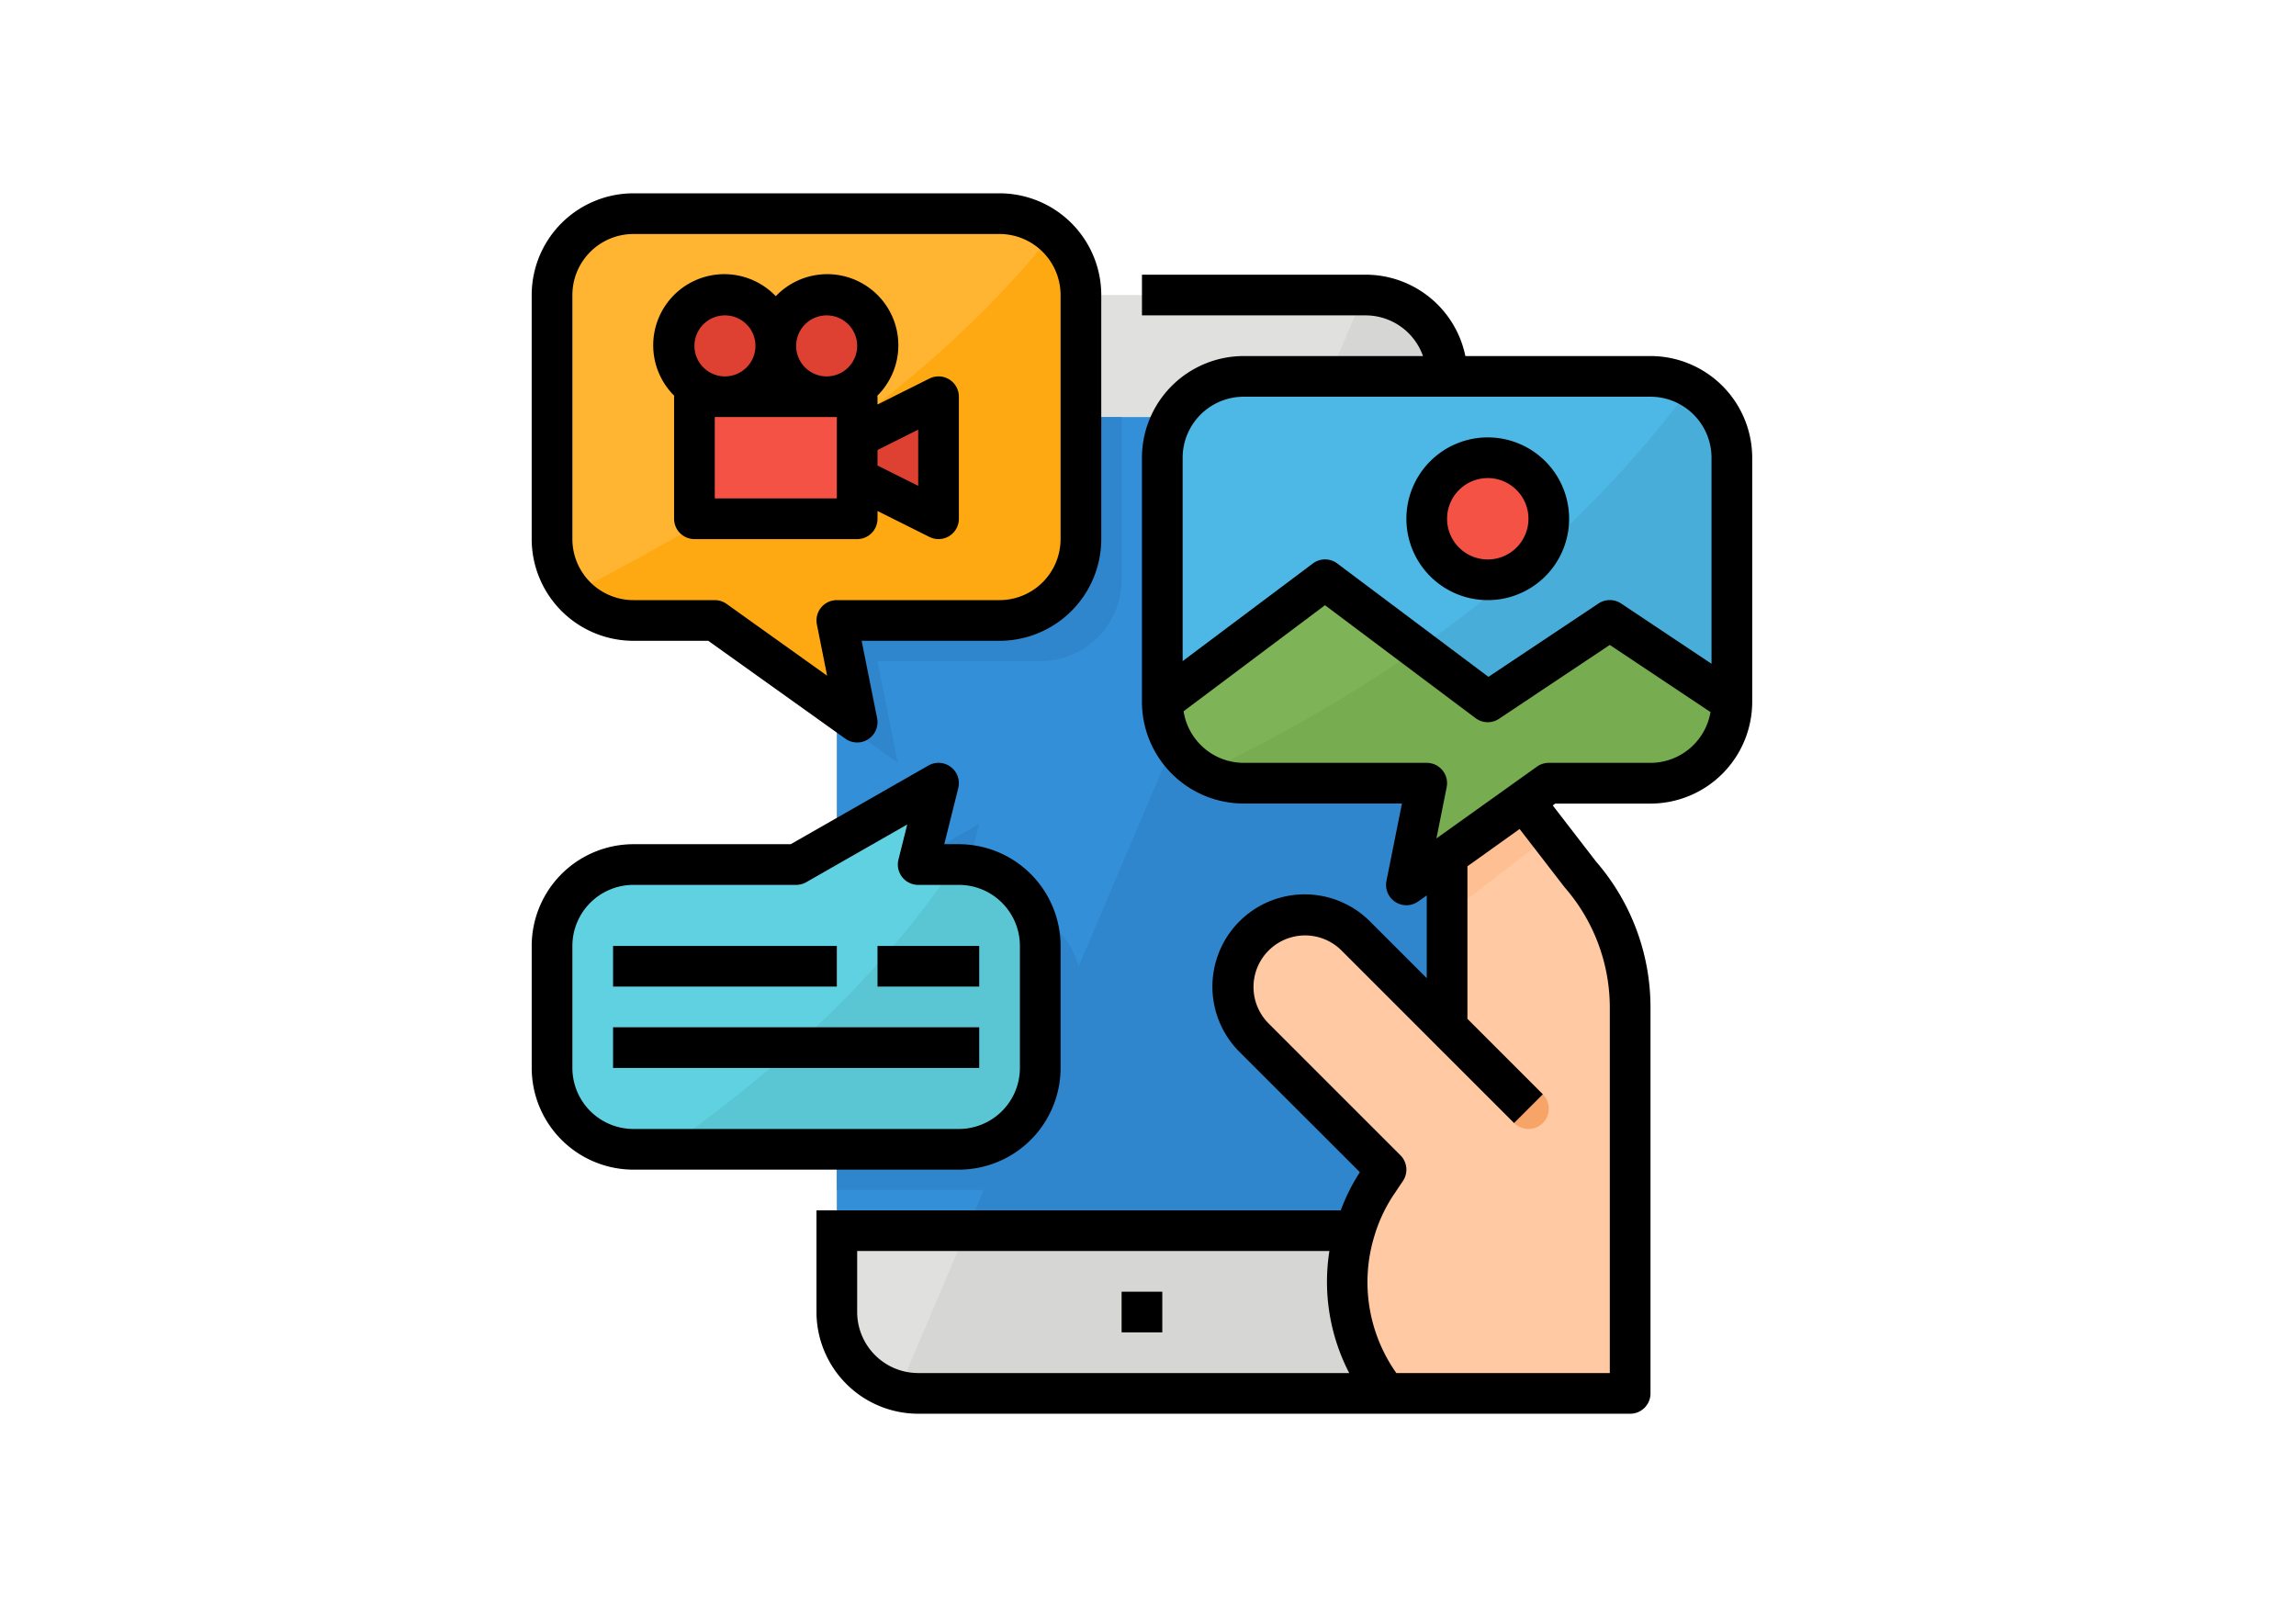 <svg xmlns="http://www.w3.org/2000/svg" xmlns:xlink="http://www.w3.org/1999/xlink" width="190" height="134" viewBox="0 0 190 134">
  <defs>
    <clipPath id="clip-path">
      <rect id="Rectángulo_35682" data-name="Rectángulo 35682" width="101" height="101" transform="translate(224 433)" fill="#ffd41c" stroke="#707070" stroke-width="1"/>
    </clipPath>
  </defs>
  <g id="Grupo_95215" data-name="Grupo 95215" transform="translate(-180 -417)">
    <rect id="Rectángulo_33975" data-name="Rectángulo 33975" width="190" height="134" transform="translate(180 417)" fill="#fff"/>
    <g id="Enmascarar_grupo_367" data-name="Enmascarar grupo 367" clip-path="url(#clip-path)">
      <g id="Filled_outline" data-name="Filled outline" transform="translate(220.633 429.633)">
        <rect id="Rectángulo_35683" data-name="Rectángulo 35683" width="50.5" height="90.9" rx="6.733" transform="translate(28.617 11.783)" fill="#e0e0de"/>
        <path id="Trazado_125151" data-name="Trazado 125151" d="M28.617,21.883h50.5V89.217h-50.5Z" fill="#348fd9"/>
        <path id="Trazado_125152" data-name="Trazado 125152" d="M33.715,102.46a6.674,6.674,0,0,0,1.635.223H72.383a6.733,6.733,0,0,0,6.733-6.733V89.217H39.339Z" fill="#d6d6d4"/>
        <path id="Trazado_125153" data-name="Trazado 125153" d="M72.383,11.783h-.161l-4.289,10.1H79.117V18.517A6.733,6.733,0,0,0,72.383,11.783Z" fill="#d6d6d4"/>
        <path id="Trazado_125154" data-name="Trazado 125154" d="M39.339,89.217H79.117V21.883H67.933Z" fill="#3086cd"/>
        <path id="Trazado_125155" data-name="Trazado 125155" d="M48.817,79.117v-10.1a6.733,6.733,0,0,0-6.733-6.733H38.717L40.4,55.55,28.617,62.283V85.85H42.083A6.733,6.733,0,0,0,48.817,79.117Z" fill="#3086cd"/>
        <path id="Trazado_125156" data-name="Trazado 125156" d="M90.1,59.691,79.117,45.45V72.383l-7.575-7.575a5.951,5.951,0,0,0-8.417,8.417L74.067,84.167,73.312,85.3a14.74,14.74,0,0,0,.754,17.385h20.2V70.775A16.833,16.833,0,0,0,90.1,59.692Z" fill="#fec9a3"/>
        <path id="Trazado_125157" data-name="Trazado 125157" d="M42.083,38.717H28.617L30.3,47.133,18.517,38.717H11.783A6.733,6.733,0,0,1,5.05,31.983v-20.2A6.733,6.733,0,0,1,11.783,5.05h30.3a6.733,6.733,0,0,1,6.733,6.733v20.2A6.733,6.733,0,0,1,42.083,38.717Z" fill="#ffb531"/>
        <path id="Trazado_125158" data-name="Trazado 125158" d="M31.983,42.083H45.45a6.733,6.733,0,0,0,6.733-6.733V21.883H28.617V46.893l5.05,3.607Z" fill="#3086cd"/>
        <path id="Trazado_125159" data-name="Trazado 125159" d="M38.717,58.917H35.35l1.683-6.733L25.25,58.917H11.783A6.733,6.733,0,0,0,5.05,65.65v10.1a6.733,6.733,0,0,0,6.733,6.733H38.717A6.733,6.733,0,0,0,45.45,75.75V65.65A6.733,6.733,0,0,0,38.717,58.917Z" fill="#60d1e0"/>
        <path id="Trazado_125160" data-name="Trazado 125160" d="M38.717,58.917h-.324C31.506,69.281,21.815,77.3,14.363,82.483H38.717A6.733,6.733,0,0,0,45.45,75.75V65.65A6.733,6.733,0,0,0,38.717,58.917Z" fill="#5ac6d4"/>
        <path id="Trazado_125161" data-name="Trazado 125161" d="M85.85,80.8a1.677,1.677,0,0,1-1.19-.493l-6.733-6.733a1.683,1.683,0,1,1,2.38-2.38l6.733,6.734A1.683,1.683,0,0,1,85.85,80.8Z" fill="#f7a468"/>
        <path id="Trazado_125162" data-name="Trazado 125162" d="M46.467,6.711C34.81,21.261,18.517,30.3,6.778,36.449a6.69,6.69,0,0,0,5.005,2.268h6.733L30.3,47.133l-1.683-8.417H42.083a6.733,6.733,0,0,0,6.733-6.733v-20.2A6.687,6.687,0,0,0,46.467,6.711Z" fill="#ffa912"/>
        <path id="Trazado_125163" data-name="Trazado 125163" d="M16.833,20.2H30.3V30.3H16.833Z" fill="#f35244"/>
        <g id="Grupo_97946" data-name="Grupo 97946">
          <circle id="Elipse_5863" data-name="Elipse 5863" cx="4.208" cy="4.208" r="4.208" transform="translate(15.15 11.783)" fill="#de4132"/>
          <circle id="Elipse_5864" data-name="Elipse 5864" cx="4.208" cy="4.208" r="4.208" transform="translate(23.567 11.783)" fill="#de4132"/>
          <path id="Trazado_125164" data-name="Trazado 125164" d="M30.3,23.567,37.033,20.2V30.3L30.3,26.933Z" fill="#de4132"/>
        </g>
        <path id="Trazado_125165" data-name="Trazado 125165" d="M79.117,45.45V63.06L87.643,56.5Z" fill="#fec093"/>
        <path id="Trazado_125166" data-name="Trazado 125166" d="M102.683,25.25v20.2a6.733,6.733,0,0,1-6.733,6.733H87.533L75.75,60.6l1.683-8.417H62.283A6.729,6.729,0,0,1,55.55,45.45V25.25a6.733,6.733,0,0,1,6.733-6.733H95.95a6.728,6.728,0,0,1,6.733,6.733Z" fill="#4db7e5"/>
        <path id="Trazado_125167" data-name="Trazado 125167" d="M102.683,25.25v20.2a6.733,6.733,0,0,1-6.733,6.733H87.533L75.75,60.6l1.683-8.417H62.283a6.712,6.712,0,0,1-3.327-.877c15.722-7.445,29.854-17.831,40.343-31.9A6.733,6.733,0,0,1,102.683,25.25Z" fill="#48add9"/>
        <circle id="Elipse_5865" data-name="Elipse 5865" cx="5.05" cy="5.05" r="5.05" transform="translate(77.433 25.25)" fill="#f35244"/>
        <path id="Trazado_125168" data-name="Trazado 125168" d="M102.683,45.45a6.733,6.733,0,0,1-6.733,6.733H87.533L75.75,60.6l1.683-8.417H62.283A6.729,6.729,0,0,1,55.55,45.45l13.467-10.1,7.655,5.74,5.812,4.36,10.1-6.733Z" fill="#7eb457"/>
        <path id="Trazado_125169" data-name="Trazado 125169" d="M102.683,45.45a6.733,6.733,0,0,1-6.733,6.733H87.533L75.75,60.6l1.683-8.417H62.283a6.712,6.712,0,0,1-3.327-.877A122.353,122.353,0,0,0,76.672,41.09l5.812,4.36,10.1-6.733Z" fill="#77ad50"/>
        <path id="Trazado_125170" data-name="Trazado 125170" d="M52.183,94.267H55.55v3.367H52.183Z"/>
        <path id="Trazado_125171" data-name="Trazado 125171" d="M11.783,40.4h6.194l11.344,8.1a1.683,1.683,0,0,0,2.629-1.7L30.67,40.4H42.083A8.427,8.427,0,0,0,50.5,31.983v-20.2a8.427,8.427,0,0,0-8.417-8.417h-30.3a8.427,8.427,0,0,0-8.417,8.417v20.2A8.427,8.427,0,0,0,11.783,40.4ZM6.733,11.783a5.056,5.056,0,0,1,5.05-5.05h30.3a5.056,5.056,0,0,1,5.05,5.05v20.2a5.056,5.056,0,0,1-5.05,5.05H28.617a1.683,1.683,0,0,0-1.651,2.014l.848,4.242-8.32-5.943a1.683,1.683,0,0,0-.978-.313H11.783a5.056,5.056,0,0,1-5.05-5.05Z"/>
        <path id="Trazado_125172" data-name="Trazado 125172" d="M15.15,20.2V30.3a1.683,1.683,0,0,0,1.683,1.683H30.3A1.683,1.683,0,0,0,31.983,30.3v-.643l4.3,2.149A1.683,1.683,0,0,0,38.717,30.3V20.2a1.683,1.683,0,0,0-2.436-1.506l-4.3,2.149V20.2c0-.028-.015-.051-.016-.079a5.884,5.884,0,1,0-8.4-8.24,5.884,5.884,0,1,0-8.4,8.24c0,.027-.016.051-.016.079Zm13.467,8.417h-10.1V21.883h10.1Zm6.733-5.693v4.652l-3.367-1.683V24.607Zm-7.575-9.457a2.525,2.525,0,1,1-2.525,2.525,2.525,2.525,0,0,1,2.525-2.525Zm-8.417,0a2.525,2.525,0,1,1-2.525,2.525,2.525,2.525,0,0,1,2.525-2.525Z"/>
        <path id="Trazado_125173" data-name="Trazado 125173" d="M95.95,16.833H80.63A8.431,8.431,0,0,0,72.383,10.1H53.867v3.367H72.383a5.042,5.042,0,0,1,4.74,3.367H62.283a8.427,8.427,0,0,0-8.417,8.417v20.2a8.427,8.427,0,0,0,8.417,8.417h13.1L74.1,60.27a1.683,1.683,0,0,0,2.629,1.7l.705-.5V68.32l-4.7-4.7a7.635,7.635,0,0,0-10.8,10.8L71.9,84.377a15.816,15.816,0,0,0-1.581,3.156H26.933V95.95a8.427,8.427,0,0,0,8.417,8.417H94.267a1.683,1.683,0,0,0,1.683-1.683V70.767a18.432,18.432,0,0,0-4.508-12.1l-3.582-4.645.212-.151H95.95a8.427,8.427,0,0,0,8.417-8.417V25.25A8.427,8.427,0,0,0,95.95,16.833ZM62.283,20.2H95.95A5.056,5.056,0,0,1,101,25.25V42.3l-7.483-4.989a1.685,1.685,0,0,0-1.868,0l-9.109,6.072L70.027,34a1.682,1.682,0,0,0-2.019,0l-10.775,8.08V25.25A5.056,5.056,0,0,1,62.283,20.2ZM30.3,95.95V90.9H69.378A16.4,16.4,0,0,0,71.02,101H35.35A5.056,5.056,0,0,1,30.3,95.95ZM88.842,60.8a15.15,15.15,0,0,1,3.741,9.969V101H74.917a13.042,13.042,0,0,1-1.828-11.305,12.629,12.629,0,0,1,1.617-3.462l.757-1.128a1.683,1.683,0,0,0-.207-2.129L64.315,72.035A4.268,4.268,0,0,1,70.351,66L84.659,80.308l2.38-2.38L80.8,71.686V59.061l4.319-3.085ZM95.95,50.5H87.533a1.684,1.684,0,0,0-.978.313l-8.32,5.942.848-4.242A1.683,1.683,0,0,0,77.433,50.5H62.283a5.044,5.044,0,0,1-4.971-4.268l11.7-8.778L81.473,46.8a1.681,1.681,0,0,0,1.943.054l9.167-6.112,8.333,5.555A5.047,5.047,0,0,1,95.95,50.5Z"/>
        <path id="Trazado_125174" data-name="Trazado 125174" d="M82.483,37.033A6.733,6.733,0,1,0,75.75,30.3a6.733,6.733,0,0,0,6.733,6.733Zm0-10.1A3.367,3.367,0,1,1,79.117,30.3a3.367,3.367,0,0,1,3.367-3.367Z"/>
        <path id="Trazado_125175" data-name="Trazado 125175" d="M11.783,84.167H38.717a8.427,8.427,0,0,0,8.417-8.417V65.65a8.427,8.427,0,0,0-8.417-8.417h-1.21l1.159-4.642a1.683,1.683,0,0,0-2.468-1.87L24.8,57.233H11.783A8.427,8.427,0,0,0,3.367,65.65v10.1a8.427,8.427,0,0,0,8.417,8.417ZM6.733,65.65a5.056,5.056,0,0,1,5.05-5.05H25.25a1.683,1.683,0,0,0,.835-.222L34.444,55.6l-.727,2.906A1.683,1.683,0,0,0,35.35,60.6h3.367a5.056,5.056,0,0,1,5.05,5.05v10.1a5.056,5.056,0,0,1-5.05,5.05H11.783a5.056,5.056,0,0,1-5.05-5.05Z"/>
        <path id="Trazado_125176" data-name="Trazado 125176" d="M10.1,65.65H28.617v3.367H10.1Z"/>
        <path id="Trazado_125177" data-name="Trazado 125177" d="M31.983,65.65H40.4v3.367H31.983Z"/>
        <path id="Trazado_125178" data-name="Trazado 125178" d="M10.1,72.383H40.4V75.75H10.1Z"/>
      </g>
    </g>
  </g>
</svg>
